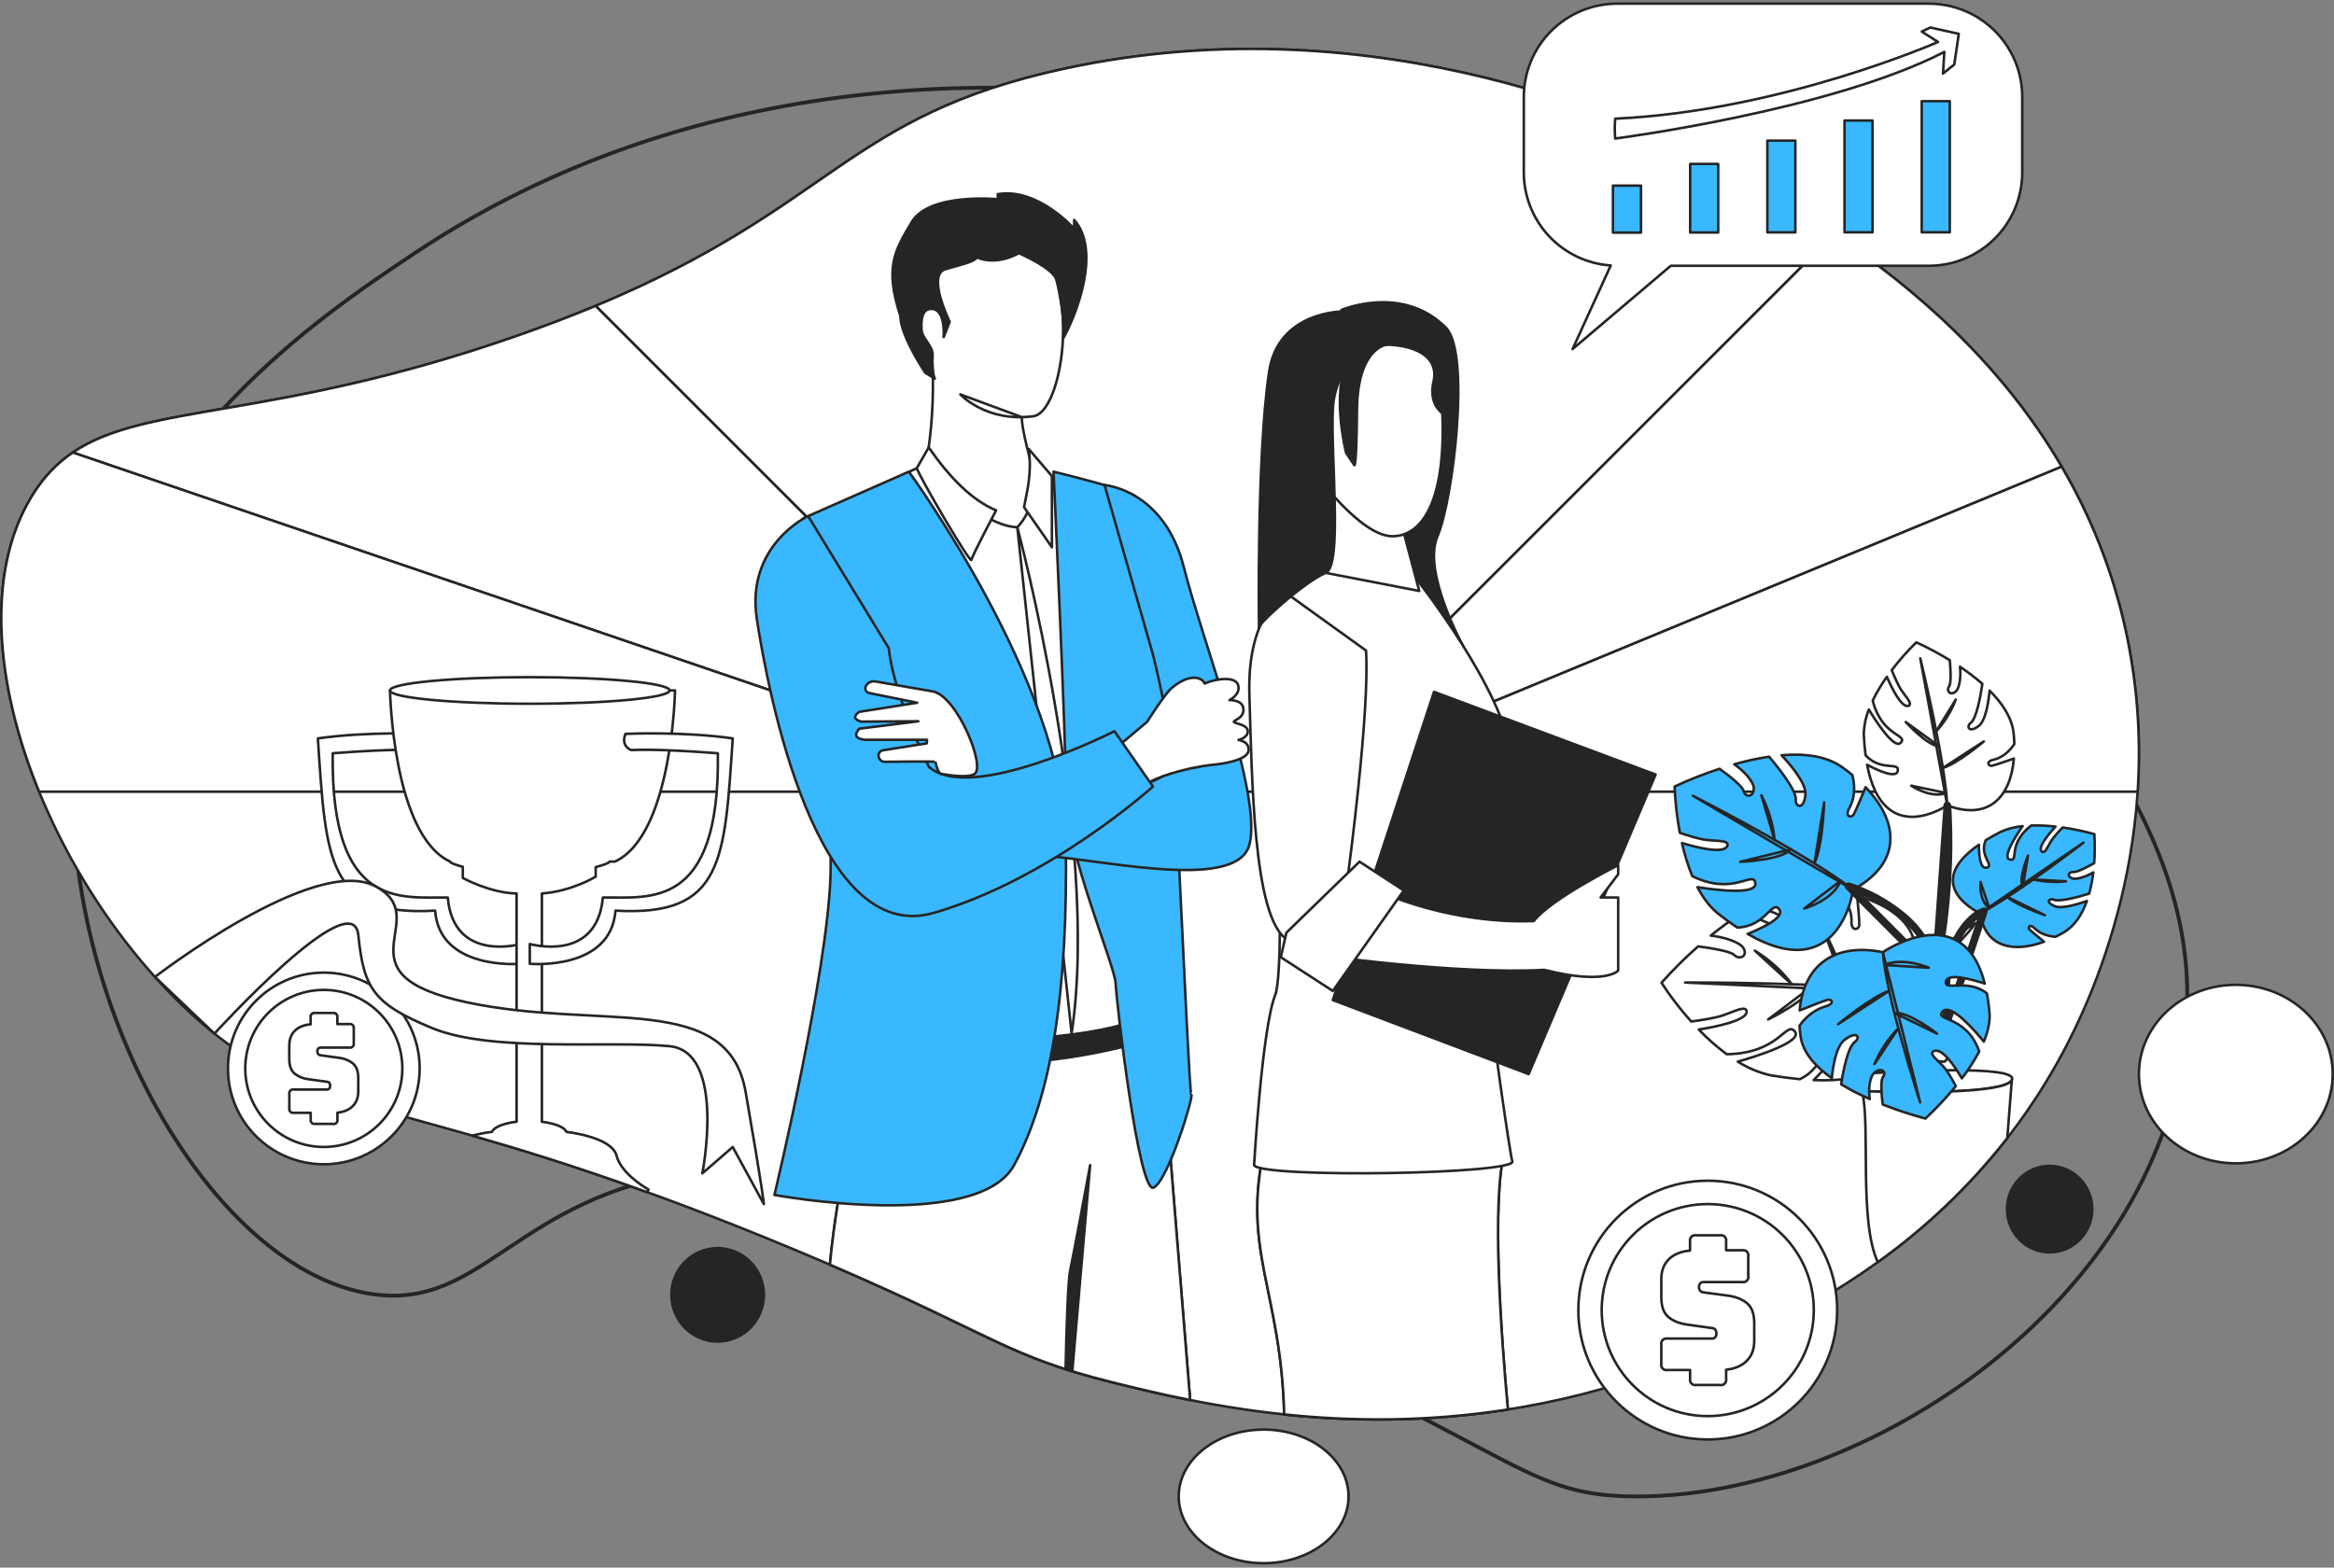 <svg width="515" height="346" viewBox="0 0 515 346" fill="none" xmlns="http://www.w3.org/2000/svg">
<rect x="0" y="0" width="515" height="346" fill="#808080" stroke="none"/>
<g clip-path="url(#clip0_2932_2955)">
<path d="M18.582 147.782C5.639 209.05 43.396 280.262 82.341 285.656C106.718 289.035 113.775 264.163 153.27 258.56C171.004 256.044 188.07 258.439 243.329 280.877C335.002 318.1 333.773 330.068 360.481 330.289C412.257 330.688 478.042 286.143 482.418 225.884C484.654 194.989 469.226 171.425 450.539 144.593C437.319 125.613 379.076 41.98 267.237 23.447C244.737 19.727 163.729 7.547 91.114 56.131C70.529 69.896 29.195 97.549 18.582 147.782Z" stroke="#252525" stroke-width="0.838" stroke-linecap="round" stroke-linejoin="round"/>
<path d="M6.953 109.634C-10.985 139.208 9.485 193.236 41.61 223.204C69.892 249.557 87.584 239.023 176.706 276.402C219.161 294.206 220.612 298.893 245.445 305.092C267.041 310.484 309.287 320.465 358.416 305.092C377.287 299.187 427.892 283.348 455.249 232.17C460.697 221.977 479.056 184.502 468.998 138.925C455.062 75.782 397.402 46.089 374.557 34.322C364.752 29.274 305.522 -0.176 234.687 15.194C181.712 26.692 183.881 49.887 113.348 74.371C48.472 96.889 21.241 86.079 6.953 109.634Z" fill="white" stroke="#252525" stroke-width="0.559" stroke-linecap="round" stroke-linejoin="round"/>
<path d="M404.707 51.701C392.8 43.721 381.883 38.098 374.552 34.322C364.747 29.274 305.517 -0.176 234.682 15.194C186.702 25.61 183.96 45.63 131.418 67.509L238.643 174.734H281.685L404.707 51.701Z" fill="white" stroke="#252525" stroke-width="0.559" stroke-linecap="round" stroke-linejoin="round"/>
<path d="M238.643 174.734L131.418 67.509C125.965 69.779 119.978 72.068 113.349 74.371C60.139 92.84 32.254 88.891 16.062 99.872L235.521 174.734H238.643Z" fill="white" stroke="#252525" stroke-width="0.559" stroke-linecap="round" stroke-linejoin="round"/>
<path d="M16.061 99.872C12.512 102.278 9.521 105.4 6.952 109.634C-3.227 126.404 -1.035 151.069 8.629 174.734H235.519L16.061 99.872Z" fill="white" stroke="#252525" stroke-width="0.559" stroke-linecap="round" stroke-linejoin="round"/>
<path d="M404.707 51.701L281.836 174.575L454.915 103.005C441.399 79.874 422.01 63.297 404.707 51.701Z" fill="white" stroke="#252525" stroke-width="0.559" stroke-linecap="round" stroke-linejoin="round"/>
<path d="M468.989 138.925C466.203 126.289 461.45 114.168 454.905 103.005L281.834 174.575L281.678 174.734H471.677C472.476 162.731 471.57 150.675 468.989 138.925Z" fill="white" stroke="#252525" stroke-width="0.559" stroke-linecap="round" stroke-linejoin="round"/>
<path d="M262.606 309.008C255.979 307.695 250.211 306.283 245.448 305.095C221.932 299.226 219.385 294.709 183.121 279.13C185.022 259.099 189.583 244.216 189.583 244.216L195.536 226.113L254.403 208.008L262.606 309.008Z" fill="white" stroke="#252525" stroke-width="0.559" stroke-linecap="round" stroke-linejoin="round"/>
<path d="M332.717 311.093C314.55 313.941 297.803 313.695 283.359 312.181C282.702 285.022 273.856 275.751 279.06 253.247C279.06 253.247 319.707 251.586 332.058 253.778C329.011 264.804 331.267 295.316 332.717 311.093Z" fill="white" stroke="#252525" stroke-width="0.559" stroke-linecap="round" stroke-linejoin="round"/>
<path d="M332.717 311.093C314.55 313.941 297.803 313.695 283.359 312.181C282.702 285.022 273.856 275.751 279.06 253.247C279.06 253.247 319.707 251.586 332.058 253.778C329.011 264.804 331.267 295.316 332.717 311.093Z" fill="white" stroke="#252525" stroke-width="0.559" stroke-linecap="round" stroke-linejoin="round"/>
<path d="M295.982 68.418L302.836 76.196L307.254 131.871L321.833 145.362L322.833 142.567C322.833 142.567 313.769 126.248 317.179 118.36C320.589 110.473 324.527 78.074 319.066 72.353C309.42 62.638 295.982 68.418 295.982 68.418Z" fill="#252525" stroke="#252525" stroke-width="0.559" stroke-linecap="round" stroke-linejoin="round"/>
<path d="M280.29 134.199L295.17 121.79L312.694 127.994C312.694 127.994 332.08 152.59 333.477 167.123C334.875 181.657 328.824 221.345 328.824 222.589C328.824 223.833 333.256 255.522 333.684 256.243C335.436 259.2 278.193 260.086 276.715 257.173C276.715 257.173 278.464 226.938 281.368 219.643C284.272 212.348 280.29 134.199 280.29 134.199Z" fill="white" stroke="#252525" stroke-width="0.559" stroke-linecap="round" stroke-linejoin="round"/>
<path d="M283.85 130.94C283.85 130.94 275.113 134.965 275.681 153.425C276.248 171.886 276.561 202.432 283.85 207.239C291.14 212.046 297.498 192.661 297.498 192.661C297.498 192.661 302.272 157.185 301.411 143.579L283.85 130.94Z" fill="white" stroke="#252525" stroke-width="0.559" stroke-linecap="round" stroke-linejoin="round"/>
<path d="M292.533 106.281V126.443L313.16 130.432L308.816 114.036L292.533 106.281Z" fill="white" stroke="#252525" stroke-width="0.559" stroke-linecap="round" stroke-linejoin="round"/>
<path d="M293.308 77.59C293.308 77.59 315.486 60.376 317.811 84.726C320.137 109.075 314.402 118.335 307.266 118.357C300.131 118.38 289.898 104.103 289.898 104.103L293.308 77.59Z" fill="white" stroke="#252525" stroke-width="0.559" stroke-linecap="round" stroke-linejoin="round"/>
<path d="M296.178 68.753L302.847 76.196C302.847 76.196 294.548 79.919 294.084 90.45C293.62 100.981 296.236 124.886 292.533 126.429C287.832 128.386 276.842 138.249 277.801 138.71C277.801 138.71 277.242 100.612 280.037 82.001C282.027 68.725 296.178 68.753 296.178 68.753Z" fill="#252525" stroke="#252525" stroke-width="0.559" stroke-linecap="round" stroke-linejoin="round"/>
<path d="M316.417 152.702L365.312 170.95L337.301 237.067L294.086 220.733L316.417 152.702Z" fill="#252525" stroke="#252525" stroke-width="0.559" stroke-linecap="round" stroke-linejoin="round"/>
<path d="M289.898 210.652C289.898 210.652 321.07 215.149 340.766 214.064C354.26 217.474 357.052 214.232 357.052 214.232V198.088H353.173L357.052 192.971V190.956C357.052 190.956 342.164 198.41 338.441 203.29C320.142 203.983 305.408 197.161 305.408 197.161L289.898 210.652Z" fill="white" stroke="#252525" stroke-width="0.559" stroke-linecap="round" stroke-linejoin="round"/>
<path d="M283.85 205.844L282.609 211.272L294.085 218.715L309.748 196.54L299.977 190.182L283.85 205.844Z" fill="white" stroke="#252525" stroke-width="0.559" stroke-linecap="round" stroke-linejoin="round"/>
<path d="M301.108 71.685C301.108 71.685 297.279 75.075 302.846 76.196C310.393 75.458 317.777 77.847 316.315 84.223C314.854 90.598 319.904 92.127 319.904 92.127C319.904 92.127 322.028 79.441 318.043 75.788C314.057 72.135 306.952 70.438 301.108 71.685Z" fill="#252525" stroke="#252525" stroke-width="0.559" stroke-linecap="round" stroke-linejoin="round"/>
<path d="M305.989 76.073C305.989 76.073 299.622 76.651 299.418 90.299C299.315 103.849 298.817 102.653 298.817 102.653L297.026 99.964C297.026 99.964 291.346 77.906 303.102 74.39L305.989 76.073Z" fill="#252525" stroke="#252525" stroke-width="0.559" stroke-linecap="round" stroke-linejoin="round"/>
<path d="M262.606 309.008C255.979 307.695 250.211 306.283 245.448 305.095C221.932 299.226 219.385 294.709 183.121 279.13C185.022 259.099 189.583 244.216 189.583 244.216L195.536 226.113L254.403 208.008L262.606 309.008Z" fill="white" stroke="#252525" stroke-width="0.559" stroke-linecap="round" stroke-linejoin="round"/>
<path d="M196.041 231.862C196.041 231.862 220.332 240.334 258.203 228.109L257.407 220.842L197.768 224.025L196.041 231.862Z" fill="#252525" stroke="#252525" stroke-width="0.559" stroke-linecap="round" stroke-linejoin="round"/>
<path d="M206.204 101.526C206.204 101.526 169.092 117.653 170.948 129.026C172.804 140.398 189.906 160.354 187.301 187.44C184.696 214.526 184.286 229.831 214.692 229.624C245.098 229.417 253.1 224.093 253.1 224.093C253.1 224.093 259.768 117.343 247.789 111.555C235.81 105.766 206.204 101.526 206.204 101.526Z" fill="white" stroke="#252525" stroke-width="0.559" stroke-linecap="round" stroke-linejoin="round"/>
<path d="M224.467 116.379C224.467 116.379 242.913 185.073 236.454 228.109L224.467 116.379Z" stroke="#252525" stroke-width="0.559" stroke-linecap="round" stroke-linejoin="round"/>
<path d="M211.894 87.049C211.894 87.049 217.587 93.248 227.982 91.873C235.528 90.872 239.147 54.957 224.723 53.004C210.298 51.05 198.668 58.672 200.158 69.745C200.379 71.394 205.633 78.077 205.748 80.198C206.093 87.635 205.625 95.086 204.351 102.421C204.351 102.421 215.53 116.007 224.474 116.379C229.871 110.61 227.624 102.65 227.624 102.65C227.624 102.65 225.335 94.486 225.475 92.066L211.894 87.049Z" fill="white" stroke="#252525" stroke-width="0.559" stroke-linecap="round" stroke-linejoin="round"/>
<path d="M206.265 83.58C206.265 83.58 205.519 82.208 205.787 78.549C205.949 76.364 203.473 74.782 203.339 72.792C203.177 70.41 203.537 68.208 205.393 68.183C208.747 68.001 208.221 74.407 208.221 74.407L209.543 71.017C209.543 71.017 204.426 60.625 208.613 59.415C212.8 58.205 214.762 57.833 215.6 56.81C219.974 58.767 224.823 55.88 224.823 55.88C224.823 55.88 232.515 59.18 233.166 61.88C233.817 64.58 234.958 70.687 234.597 74.684C237.574 69.374 242.982 55.321 237.015 48.529V50.485C237.015 50.485 229.01 41.365 220.17 42.852V43.97C220.17 43.97 205.094 42.481 201.187 49.001C197.279 55.522 195.231 59.144 198.671 69.754C198.671 74.128 204.16 82.264 204.16 82.264L206.265 83.58Z" fill="#252525" stroke="#252525" stroke-width="0.559" stroke-linecap="round" stroke-linejoin="round"/>
<path d="M232.465 104.109C232.465 104.109 235.24 163.468 235.218 175.659C235.196 187.851 246.009 213.086 246.163 217.024C246.317 220.962 251.3 263.962 254.598 262.101C257.896 260.239 263.48 241.631 262.863 241.631C262.245 241.631 258.111 137.83 256.451 129.35C254.791 120.87 252.108 110.959 250.456 109.506C248.804 108.053 232.465 104.109 232.465 104.109Z" fill="#3AB8FF" stroke="#252525" stroke-width="0.559" stroke-linecap="round" stroke-linejoin="round"/>
<path d="M202.295 103.326C202.639 104.841 214.148 124.599 214.355 123.564C214.562 122.53 219.791 112.645 219.791 112.645C214.372 110.37 209.492 105.339 204.919 98.751L202.295 103.326Z" fill="white" stroke="#252525" stroke-width="0.559" stroke-linecap="round" stroke-linejoin="round"/>
<path d="M226.989 99.1L232.104 105.079V120.783L225.955 111.932C226.531 108.729 227.763 104.623 226.989 99.1Z" fill="white" stroke="#252525" stroke-width="0.559" stroke-linecap="round" stroke-linejoin="round"/>
<path d="M200.546 104.109C200.546 104.109 234.533 150.636 235.153 184.961C235.774 219.285 231.844 242.237 223.781 257.123C215.717 272.009 170.881 263.742 170.881 263.742C170.881 263.742 182.62 214.735 183.251 193.231C183.883 171.727 177.262 114.372 177.262 114.372L200.546 104.109Z" fill="#3AB8FF" stroke="#252525" stroke-width="0.559" stroke-linecap="round" stroke-linejoin="round"/>
<path d="M243.718 107.057C243.718 107.057 256.874 108.038 261.217 125.202C265.561 142.366 278.546 175.421 275.69 186.411C272.833 197.401 240.283 188.907 227.256 188.692C220.434 178.56 232.466 176.872 232.466 176.872C232.466 176.872 257.279 174.415 258.313 169.245C259.348 164.074 254.381 144.403 254.381 144.403L243.718 107.057Z" fill="#3AB8FF" stroke="#252525" stroke-width="0.559" stroke-linecap="round" stroke-linejoin="round"/>
<path d="M273.279 163.322C273.279 163.322 275.403 162.85 275.322 161.343C275.241 159.837 272.248 159.703 272.248 159.306C272.248 158.909 274.514 158.532 274.36 156.461C274.207 154.39 271.286 154.524 271.286 154.524C271.286 154.524 273.815 153.294 273.198 151.217C272.58 149.141 268.145 149.82 265.788 150.871C265.509 149.823 262.907 148.179 258.522 151.866C256.996 153.149 253.119 159.314 253.119 159.314C249.782 162.109 246.816 164.625 246.816 164.625C246.816 164.625 251.94 174.178 253.192 172.993C254.444 171.808 261.017 169.502 267.809 168.772C269.422 168.638 275.143 167.867 275.476 165.748C275.808 163.63 273.279 163.322 273.279 163.322Z" fill="white" stroke="#252525" stroke-width="0.559" stroke-linecap="round" stroke-linejoin="round"/>
<path d="M178.315 113.902C178.315 113.902 164.514 120.275 166.996 136.608C169.478 152.942 180.132 208.947 205.985 201.501C231.838 194.055 254.399 173.594 254.399 173.594L245.894 161.388C245.894 161.388 214.258 177.515 204.951 169.245C196.494 151.533 196.128 143.101 196.128 143.101L178.315 113.902Z" fill="#3AB8FF" stroke="#252525" stroke-width="0.559" stroke-linecap="round" stroke-linejoin="round"/>
<path d="M205.872 152.612L193.152 150.404C191.095 150.105 189.91 152.696 192.124 153.029L202.384 155.105L189.594 157.115C188.272 158.073 188.401 158.792 190.008 159.27L202.633 159.189L189.594 160.835C188.476 162.137 188.636 163.043 190.905 163.283H204.553L204.483 164.074L194.98 165.575C193.177 165.813 193.675 168.255 195.394 168.141C195.394 168.141 206.42 168.004 206.42 168.141C206.42 168.174 206.859 170.684 207.675 170.804C209.257 171.039 213.312 171.78 214.978 170.86C217.616 169.404 211.25 153.711 205.872 152.612Z" fill="white" stroke="#252525" stroke-width="0.559" stroke-linecap="round" stroke-linejoin="round"/>
<path d="M235.121 302.191C235.606 302.348 236.099 302.503 236.602 302.655L240.54 257.176C240.54 257.176 237.078 275.995 236.119 280.478C235.666 282.599 235.334 292.426 235.121 302.191Z" fill="#252525" stroke="#252525" stroke-width="0.559" stroke-linecap="round" stroke-linejoin="round"/>
<path d="M93.82 161.981C93.82 161.981 81.282 161.382 70.139 162.976C71.927 189.841 72.129 202.384 96.009 200.987C97.004 214.321 114.914 212.725 114.914 212.725V208.349C114.914 208.349 100.1 212.625 98.795 198.1C88.845 197.901 72.922 201.174 73.42 166.257C87.551 165.164 92.526 165.561 92.526 165.561C92.526 165.561 94.913 164.764 93.82 161.981Z" fill="white" stroke="#252525" stroke-width="0.559" stroke-linecap="round" stroke-linejoin="round"/>
<path d="M131.44 193.488V191.381C133.282 190.892 134.514 190.439 134.514 190.154H135.711C148.397 184.195 148.945 152.391 148.945 152.391H86.059C86.059 152.391 86.618 184.195 99.293 190.154C99.293 190.433 100.411 190.85 102.118 191.319V193.782C102.118 193.782 108.147 197.105 113.988 197.203V247.581C113.988 247.581 109.472 248.009 108.541 249.817C107.08 249.997 105.634 250.277 104.212 250.656C114.76 253.68 127.312 257.531 142.72 263.099C143.1 262.749 143.089 262.54 143.089 262.54C143.089 262.54 137.108 259.258 136.046 255.077C134.984 250.896 125.017 249.834 125.017 249.834C124.086 248.023 119.57 247.598 119.57 247.598V197.203C126.191 196.733 131.44 193.488 131.44 193.488Z" fill="white" stroke="#252525" stroke-width="0.559" stroke-linecap="round" stroke-linejoin="round"/>
<path d="M116.903 155.326C133.939 155.326 147.748 154.012 147.748 152.391C147.748 150.77 133.939 149.457 116.903 149.457C99.868 149.457 86.059 150.77 86.059 152.391C86.059 154.012 99.868 155.326 116.903 155.326Z" fill="white" stroke="#252525" stroke-width="0.559" stroke-linecap="round" stroke-linejoin="round"/>
<path d="M137.996 161.981C137.996 161.981 150.534 161.382 161.677 162.976C159.888 189.841 159.687 202.384 135.807 200.987C134.812 214.321 116.902 212.725 116.902 212.725V208.349C116.902 208.349 131.729 212.625 133.021 198.1C142.971 197.901 158.893 201.174 158.396 166.257C144.265 165.164 139.29 165.561 139.29 165.561C139.29 165.561 136.903 164.764 137.996 161.981Z" fill="white" stroke="#252525" stroke-width="0.559" stroke-linecap="round" stroke-linejoin="round"/>
<path d="M427.042 226.952C427.042 226.952 416.76 215.375 435.855 203.715C433.208 208.259 423.515 213.371 430.368 224.939C433.208 231.521 429.029 234.322 429.029 234.322C429.029 234.322 422.813 234.845 427.042 226.952Z" fill="white" stroke="#252525" stroke-width="0.559" stroke-linecap="round" stroke-linejoin="round"/>
<path d="M443.896 238.397C442.278 241.427 421.397 241.167 410.868 240.843C410.757 240.384 410.65 239.931 410.547 239.479C410.36 238.663 410.184 237.855 410.021 237.05C418.065 236.516 445.757 234.92 443.896 238.397Z" fill="white" stroke="#252525" stroke-width="0.559" stroke-linecap="round" stroke-linejoin="round"/>
<path d="M410.869 240.84C412.761 248.565 410.112 269.317 414.326 278.571C425.118 270.856 434.746 261.632 442.916 251.181L443.9 238.408C442.279 241.427 421.395 241.172 410.869 240.84Z" fill="white" stroke="#252525" stroke-width="0.559" stroke-linecap="round" stroke-linejoin="round"/>
<path d="M449.035 204.986C450.363 206.261 452.247 206.663 453.541 206.767C454.119 206.487 454.701 206.172 455.279 205.842C457.817 204.383 459.444 201.778 460.475 198.854C458.798 199.461 455.05 200.668 453.424 200.023C451.294 199.184 452.121 198.231 453.11 198.544C454.34 199.176 458.943 197.868 460.984 197.233C461.398 195.697 461.7 194.132 461.887 192.552C460.439 193.418 458.253 194.209 457.247 193.868C455.956 193.424 456.467 192.362 457.526 192.471C458.303 192.56 460.808 191.221 462.082 190.514C462.237 188.438 462.252 186.354 462.127 184.276C462.127 184.167 462.127 184.108 462.127 184.108C459.832 183.466 457.498 182.974 455.14 182.635C454.301 183.474 453.063 184.815 452.532 185.71C451.693 187.107 451.311 188.248 450.637 188.03C449.312 187.339 452.034 184.097 453.544 182.44C451.76 182.232 449.964 182.153 448.169 182.205C442.78 186.456 445.603 190.162 443.493 189.721C441.665 189.335 444.891 184.335 446.288 182.339C444.65 182.491 443.046 182.902 441.537 183.558C440.273 184.201 439.147 184.835 438.144 185.455C436.629 189.053 440.24 191.068 438.325 191.509C436.827 191.856 436.632 188.331 436.648 186.442C423.576 195.509 436.928 201.588 436.928 201.588L436.953 201.753C438.149 209.123 444.287 210.33 451.034 207.851C449.991 207.013 448.091 205.464 447.786 205.115C447.336 204.64 447.971 203.813 449.035 204.986Z" fill="#3AB8FF" stroke="#252525" stroke-width="0.559" stroke-linecap="round" stroke-linejoin="round"/>
<path d="M459.726 185.978C459.726 185.978 444.454 197.734 436.902 201.596L459.726 185.978Z" stroke="#252525" stroke-width="0.559" stroke-linecap="round" stroke-linejoin="round"/>
<path d="M455.852 194.519C453.448 194.774 451.018 194.635 448.658 194.108L455.852 194.519Z" stroke="#252525" stroke-width="0.559" stroke-linecap="round" stroke-linejoin="round"/>
<path d="M447.468 188.832C447.468 188.832 445.319 193.999 446.35 195.724L447.468 188.832Z" stroke="#252525" stroke-width="0.559" stroke-linecap="round" stroke-linejoin="round"/>
<path d="M451.207 202.004C451.207 202.004 444.977 199.83 442.945 197.991L451.207 202.004Z" stroke="#252525" stroke-width="0.559" stroke-linecap="round" stroke-linejoin="round"/>
<path d="M437.015 194.662C437.015 194.662 436.526 198.631 438.944 200.475L437.015 194.662Z" stroke="#252525" stroke-width="0.559" stroke-linecap="round" stroke-linejoin="round"/>
<path d="M402.113 196.126C403.231 196.264 404.316 196.43 405.369 196.624C406.791 197.996 408.552 200.302 408.541 203.181C408.351 205.674 410.151 205.243 410.249 204.229C410.318 203.497 409.969 199.732 409.782 197.678C421.087 201.031 426.951 208.522 418.865 219.064C418.865 219.064 427.287 239.506 400.187 238.397C402.563 236.018 406.755 231.41 404.522 230.401C401.665 229.121 403.474 235.116 397.132 238.193C395.148 238.007 392.995 237.72 390.673 237.332C388.112 236.741 385.669 235.724 383.445 234.322C387.601 233.128 397.775 229.939 396.062 227.703C394.083 225.124 392.817 232.491 381.005 232.681C378.8 231.042 376.737 229.221 374.837 227.237C378.75 226.608 386.075 225.129 385.354 222.991C384.815 222.074 382.911 223.151 380.158 224.109C378.412 224.71 375.253 225.191 373.171 225.462C370.764 222.787 368.571 219.928 366.611 216.909C369.138 214.069 371.837 211.387 374.694 208.88C377.129 209.201 381.819 209.911 382.643 210.769C383.761 211.937 385.718 211.09 384.72 209.299C383.957 207.918 380.32 206.806 377.492 206.504C379.71 204.687 382.037 203.007 384.46 201.473C387.705 202.633 394.882 205.386 395.567 207.365C396.361 208.709 398.546 208.309 397.045 205.204C395.902 202.834 389.885 200.772 387.104 199.925C392.006 197.25 397.23 195.528 402.113 196.126Z" fill="white" stroke="#252525" stroke-width="0.559" stroke-linecap="round" stroke-linejoin="round"/>
<path d="M371.818 216.856C371.818 216.856 404.938 216.689 418.865 219.064L371.818 216.856Z" fill="white" stroke="#252525" stroke-width="0.559" stroke-linecap="round" stroke-linejoin="round"/>
<path d="M387.203 209.822C387.203 209.822 392.058 212.633 395.334 217.225L387.203 209.822Z" fill="white" stroke="#252525" stroke-width="0.559" stroke-linecap="round" stroke-linejoin="round"/>
<path d="M390.145 225.012C390.145 225.012 399.22 220.568 400.159 217.421L390.145 225.012Z" fill="white" stroke="#252525" stroke-width="0.559" stroke-linecap="round" stroke-linejoin="round"/>
<path d="M402.189 204.838C402.189 204.838 406.941 213.542 407.078 217.801L402.189 204.838Z" fill="white" stroke="#252525" stroke-width="0.559" stroke-linecap="round" stroke-linejoin="round"/>
<path d="M410.016 227.678C410.016 227.678 415.605 223.156 415.005 218.533L410.016 227.678Z" fill="white" stroke="#252525" stroke-width="0.559" stroke-linecap="round" stroke-linejoin="round"/>
<path d="M406.43 169.304C407.229 169.863 407.991 170.444 408.716 171.048C409.188 172.836 409.493 175.589 408.171 178.144C406.885 180.288 408.473 180.626 409.009 179.759C409.398 179.139 410.857 175.654 411.642 173.748C418.839 181.255 419.949 190.238 408.884 196.386C408.884 196.386 406.044 217.93 385.616 206.124C388.539 204.959 393.889 202.521 392.62 200.744C390.999 198.463 389.655 204.517 383.349 204.721C381.899 203.768 380.37 202.658 378.754 201.367C377.061 199.891 375.68 197.96 374.545 195.802C378.301 196.4 387.62 197.627 387.318 194.964C386.969 191.889 382.622 197.926 373.41 193.379C372.447 191.013 371.686 188.568 371.135 186.073C374.439 187.074 380.778 188.686 381.197 186.498C381.197 185.464 379.241 185.66 376.678 185.408C375.054 185.243 372.393 184.41 370.666 183.823C370.025 180.448 369.638 177.03 369.506 173.597C372.729 172.092 376.04 170.785 379.422 169.684C381.155 170.939 384.453 173.446 384.699 174.538C385.035 176.025 386.935 176.051 386.977 174.061C387.019 172.523 384.719 170.086 382.667 168.689C385.189 167.968 387.755 167.408 390.348 167.012C392.326 169.34 396.608 174.661 396.234 176.685C396.234 178.197 398.106 178.714 398.366 175.357C398.565 172.792 394.861 168.552 393.098 166.693C398.109 166.268 402.93 166.827 406.43 169.304Z" fill="#3AB8FF" stroke="#252525" stroke-width="0.559" stroke-linecap="round" stroke-linejoin="round"/>
<path d="M373.551 175.642C373.551 175.642 399.214 188.723 408.887 196.398L373.551 175.642Z" stroke="#252525" stroke-width="0.559" stroke-linecap="round" stroke-linejoin="round"/>
<path d="M388.654 175.531C388.654 175.531 391.117 179.972 391.55 185.366L388.654 175.531Z" stroke="#252525" stroke-width="0.559" stroke-linecap="round" stroke-linejoin="round"/>
<path d="M383.98 190.218C383.98 190.218 393.022 189.888 395.185 187.465L383.98 190.218Z" stroke="#252525" stroke-width="0.559" stroke-linecap="round" stroke-linejoin="round"/>
<path d="M402.501 177.093C402.501 177.093 402.193 186.733 400.352 190.573L402.501 177.093Z" stroke="#252525" stroke-width="0.559" stroke-linecap="round" stroke-linejoin="round"/>
<path d="M398.115 200.526C398.115 200.526 404.488 198.728 406.153 194.377L398.115 200.526Z" stroke="#252525" stroke-width="0.559" stroke-linecap="round" stroke-linejoin="round"/>
<path d="M440.016 167.649C442.196 167.09 443.65 165.452 444.466 164.217C444.443 163.46 444.394 162.69 444.318 161.905C443.977 158.465 441.83 155.242 439.007 152.428C438.817 154.485 438.228 158.982 436.618 160.22C434.513 161.844 433.856 160.435 434.745 159.633C436.126 158.794 437.054 153.364 437.406 150.93C435.844 149.569 434.197 148.31 432.473 147.162C432.705 149.146 432.453 151.835 431.531 152.626C430.335 153.646 429.379 152.486 430.08 151.494C430.597 150.767 430.377 147.436 430.226 145.72C427.907 144.296 425.507 143.009 423.037 141.866L422.836 141.776C420.881 143.68 419.071 145.728 417.422 147.903C417.964 149.261 418.839 151.318 419.577 152.391C420.74 154.068 421.863 155.167 421.254 155.712C419.75 156.617 417.444 151.913 416.338 149.378C415.151 151.04 414.106 152.797 413.213 154.633C415.267 162.638 421.039 162.067 419.418 163.915C418.003 165.516 413.942 159.211 412.366 156.612C411.666 158.365 411.288 160.23 411.248 162.118C411.324 163.778 411.458 165.295 411.642 166.682C414.996 170.402 419.244 168.007 418.738 170.201C418.342 171.911 414.166 169.957 411.98 168.803C415.53 187.465 429.644 177.764 429.644 177.764L429.848 177.836C439.002 181.14 443.655 175.715 444.365 167.428C442.842 167.962 440.047 168.923 439.482 169.016C438.714 169.147 438.096 168.004 440.016 167.649Z" fill="white" stroke="#252525" stroke-width="0.559" stroke-linecap="round" stroke-linejoin="round"/>
<path d="M423.711 145.306C423.711 145.306 429.2 167.817 429.656 177.758L423.711 145.306Z" fill="white" stroke="#252525" stroke-width="0.559" stroke-linecap="round" stroke-linejoin="round"/>
<path d="M431.536 154.415C430.555 156.987 429.1 159.352 427.246 161.388L431.536 154.415Z" fill="white" stroke="#252525" stroke-width="0.559" stroke-linecap="round" stroke-linejoin="round"/>
<path d="M420.508 159.367C420.508 159.367 425.34 164.678 427.875 164.709L420.508 159.367Z" fill="white" stroke="#252525" stroke-width="0.559" stroke-linecap="round" stroke-linejoin="round"/>
<path d="M437.724 163.649C437.724 163.649 431.902 168.574 428.699 169.493L437.724 163.649Z" fill="white" stroke="#252525" stroke-width="0.559" stroke-linecap="round" stroke-linejoin="round"/>
<path d="M421.707 173.412C421.707 173.412 426.034 176.33 429.446 175.028L421.707 173.412Z" fill="white" stroke="#252525" stroke-width="0.559" stroke-linecap="round" stroke-linejoin="round"/>
<path d="M428.823 177.761C429.03 180.014 429.075 182.292 429.102 184.553C429.15 190.318 428.851 196.082 428.208 201.811C427.742 205.972 427.09 210.107 426.252 214.215L427.901 214.439L428.161 210.778L428.787 202.027L429.544 191.406L430.198 182.261C430.302 180.785 430.478 179.298 430.514 177.817C430.513 177.796 430.513 177.776 430.514 177.755C430.514 177.533 430.426 177.32 430.268 177.163C430.111 177.005 429.898 176.917 429.675 176.917C429.453 176.917 429.24 177.005 429.083 177.163C428.925 177.32 428.837 177.533 428.837 177.755L428.574 181.414L427.951 190.165L427.191 200.786L426.54 209.928C426.433 211.404 426.26 212.893 426.221 214.372C426.221 214.394 426.221 214.414 426.221 214.436C426.154 215.372 427.674 215.585 427.867 214.657C429.309 207.642 430.219 200.528 430.589 193.376C430.841 188.935 430.866 184.483 430.662 180.039C430.626 179.279 430.587 178.516 430.517 177.758C430.51 177.538 430.42 177.328 430.264 177.172C430.108 177.017 429.899 176.926 429.678 176.92C429.566 176.918 429.455 176.938 429.352 176.979C429.248 177.02 429.153 177.082 429.073 177.16C428.994 177.239 428.931 177.332 428.888 177.435C428.845 177.539 428.823 177.649 428.823 177.761Z" fill="#252525"/>
<path d="M407.643 196.42C408.236 196.596 408.82 196.814 409.396 197.035C409.7 197.152 410.002 197.275 410.304 197.398C410.365 197.426 410.611 197.532 410.351 197.42L410.611 197.529L411.151 197.767C411.95 198.127 412.736 198.512 413.51 198.924C414.398 199.396 415.269 199.903 416.12 200.447C416.565 200.727 417.003 201.029 417.434 201.336C417.663 201.498 417.892 201.666 418.119 201.836C418.166 201.873 418.423 202.071 418.289 201.965L418.683 202.275C419.584 202.995 420.437 203.774 421.235 204.606C422.499 205.905 423.572 207.375 424.424 208.975C424.723 209.534 424.987 210.112 425.215 210.705C425.465 211.36 425.674 212.03 425.841 212.712C425.925 213.061 425.997 213.416 426.062 213.771C426.095 213.964 426.126 214.159 426.151 214.355C426.129 214.187 426.151 214.464 426.151 214.47C426.151 214.584 426.176 214.699 426.19 214.813L427.621 214.221L425.707 212.303L421.14 207.731L415.606 202.172L410.829 197.39C410.052 196.61 409.298 195.799 408.496 195.05L408.462 195.02C407.699 194.254 406.506 195.439 407.277 196.205L409.178 198.13L413.747 202.706L419.295 208.262L424.075 213.047C424.849 213.824 425.601 214.64 426.408 215.383L426.439 215.417C426.914 215.892 427.948 215.574 427.873 214.825C427.605 212.148 426.745 209.565 425.357 207.261C424.071 205.166 422.458 203.29 420.578 201.705C417.524 199.131 414.069 197.074 410.351 195.615C409.611 195.316 408.856 195.025 408.09 194.796C407.053 194.497 406.609 196.112 407.643 196.42Z" fill="#252525"/>
<path d="M417.678 219.872C417.86 219.813 418.047 219.769 418.237 219.741L418.407 219.716C418.427 219.716 418.228 219.735 418.424 219.716L418.868 219.674C419.587 219.615 420.308 219.598 421.026 219.604C421.838 219.604 422.651 219.643 423.463 219.721C423.649 219.738 423.845 219.758 424.05 219.78L424.38 219.822H424.43L424.562 219.842C424.933 219.897 425.302 219.962 425.679 220.043C426.047 220.124 426.409 220.227 426.764 220.353C426.842 220.378 426.918 220.409 426.993 220.44C426.781 220.356 426.993 220.44 427.052 220.47C427.189 220.539 427.322 220.616 427.449 220.702L427.873 219.14L418.751 218.338L417.46 218.223C417.237 218.223 417.024 218.312 416.867 218.469C416.709 218.626 416.621 218.839 416.621 219.062C416.625 219.283 416.715 219.494 416.871 219.65C417.028 219.806 417.239 219.896 417.46 219.9L426.582 220.705L427.873 220.817C428.057 220.817 428.235 220.757 428.381 220.646C428.527 220.535 428.632 220.379 428.681 220.202C428.725 220.024 428.711 219.836 428.642 219.666C428.573 219.496 428.451 219.352 428.296 219.255C427.088 218.416 425.392 218.246 423.977 218.089C422.359 217.906 420.728 217.867 419.103 217.975C418.472 217.986 417.845 218.08 417.239 218.254C417.027 218.317 416.848 218.46 416.738 218.652C416.629 218.844 416.598 219.071 416.652 219.285C416.711 219.499 416.852 219.68 417.044 219.79C417.236 219.9 417.464 219.93 417.678 219.872Z" fill="#252525"/>
<path d="M437.52 200.341C436.095 200.791 434.798 201.865 433.786 202.921C430.992 205.85 429.574 209.866 428.962 213.805C428.361 217.65 428.42 221.563 428.823 225.429C428.823 225.631 428.897 225.827 429.03 225.979C429.163 226.132 429.348 226.231 429.548 226.258C429.749 226.285 429.953 226.239 430.122 226.128C430.291 226.016 430.414 225.847 430.469 225.652L431.274 223.232L433.199 217.455L435.536 210.431L437.56 204.358C437.884 203.382 438.264 202.401 438.538 201.415C438.539 201.401 438.539 201.387 438.538 201.373C438.571 201.265 438.582 201.153 438.571 201.041C438.56 200.929 438.526 200.821 438.472 200.723C438.418 200.624 438.345 200.538 438.257 200.468C438.17 200.398 438.069 200.347 437.96 200.317C437.852 200.287 437.739 200.279 437.628 200.294C437.517 200.308 437.41 200.345 437.313 200.402C437.216 200.458 437.131 200.534 437.064 200.624C436.997 200.714 436.949 200.816 436.922 200.925L436.117 203.346L434.192 209.126L431.852 216.149L429.86 222.22C429.535 223.193 429.136 224.176 428.881 225.163L428.865 225.205L430.514 225.429C430.113 221.982 430.101 218.501 430.48 215.051C430.48 214.992 430.48 214.934 430.502 214.875C430.539 214.595 430.48 215.034 430.519 214.755C430.542 214.587 430.567 214.417 430.592 214.249C430.648 213.897 430.709 213.547 430.776 213.195C430.892 212.593 431.028 211.995 431.184 211.401C431.326 210.859 431.489 210.322 431.673 209.791C431.757 209.545 431.85 209.299 431.953 209.053L432.093 208.701L432.165 208.528C432.076 208.743 432.185 208.486 432.202 208.447C432.555 207.631 432.972 206.844 433.448 206.093C433.658 205.766 433.879 205.45 434.108 205.14L434.192 205.031C434.038 205.238 434.136 205.101 434.172 205.059L434.337 204.852C434.454 204.711 434.575 204.571 434.698 204.433C435.092 203.989 435.519 203.575 435.975 203.195C436.031 203.145 436.198 202.957 436.271 202.955C436.218 202.955 436.084 203.097 436.198 203.01L436.271 202.957L436.422 202.846C436.595 202.723 436.774 202.602 436.956 202.491C437.241 202.313 437.537 202.154 437.842 202.013C438.068 201.909 437.683 202.074 437.8 202.029L437.901 201.99L437.993 201.957C438.201 201.892 438.376 201.749 438.481 201.558C438.586 201.367 438.612 201.142 438.553 200.932C438.495 200.722 438.357 200.543 438.169 200.432C437.981 200.322 437.757 200.289 437.546 200.341H437.52Z" fill="#252525"/>
<path d="M397.307 228.788C397.191 227.978 397.111 227.177 397.066 226.387C398.059 224.99 399.861 223.058 402.606 222.178C405.021 221.541 404.216 220.428 403.229 220.677C402.517 220.853 399.009 222.248 397.1 223.017C397.818 214.179 403.648 207.826 415.451 210.16C415.451 210.16 433.06 198.047 437.94 217.086C435.145 216.18 429.834 214.713 429.381 216.56C428.792 218.928 434.096 215.831 438.415 219.257C438.699 220.82 438.899 222.397 439.016 223.981C439.057 225.876 438.563 227.894 437.738 229.895C435.69 227.396 430.424 221.359 428.674 223.232C426.654 225.392 433.94 223.992 436.715 232.083C435.605 234.163 434.324 236.148 432.886 238.017C431.433 235.518 428.414 230.915 426.542 232.072C425.787 232.729 427.229 233.707 428.733 235.314C429.689 236.334 430.84 238.366 431.553 239.713C429.483 242.252 427.242 244.646 424.845 246.88C421.65 246.03 418.507 244.994 415.432 243.777C415.2 242 414.851 238.545 415.485 237.709C416.349 236.575 415.116 235.493 413.629 236.731C412.483 237.684 412.232 240.535 412.562 242.578C410.39 241.63 408.282 240.542 406.251 239.322C406.642 236.723 407.693 230.921 409.417 229.842C410.521 228.878 409.66 227.494 407.039 229.487C405.035 231.004 404.392 235.795 404.196 237.975C400.594 235.415 397.81 232.34 397.307 228.788Z" fill="#3AB8FF" stroke="#252525" stroke-width="0.559" stroke-linecap="round" stroke-linejoin="round"/>
<path d="M423.674 243.297C423.674 243.297 416.248 220.49 415.451 210.149L423.674 243.297Z" stroke="#252525" stroke-width="0.559" stroke-linecap="round" stroke-linejoin="round"/>
<path d="M413.607 234.85C414.85 231.913 416.635 229.235 418.868 226.957L413.607 234.85Z" stroke="#252525" stroke-width="0.559" stroke-linecap="round" stroke-linejoin="round"/>
<path d="M427.411 228.137C427.411 228.137 421.192 223.246 417.992 223.57L427.411 228.137Z" stroke="#252525" stroke-width="0.559" stroke-linecap="round" stroke-linejoin="round"/>
<path d="M405.59 226.046C405.59 226.046 412.826 220.082 416.848 218.676L405.59 226.046Z" stroke="#252525" stroke-width="0.559" stroke-linecap="round" stroke-linejoin="round"/>
<path d="M425.586 213.6C425.586 213.6 420.06 211.149 415.781 212.985L425.586 213.6Z" stroke="#252525" stroke-width="0.559" stroke-linecap="round" stroke-linejoin="round"/>
<path d="M376.818 317.712C392.588 317.712 405.373 304.927 405.373 289.156C405.373 273.385 392.588 260.6 376.818 260.6C361.047 260.6 348.262 273.385 348.262 289.156C348.262 304.927 361.047 317.712 376.818 317.712Z" fill="white" stroke="#252525" stroke-width="0.559" stroke-linecap="round" stroke-linejoin="round"/>
<path d="M376.817 312.555C389.74 312.555 400.216 302.079 400.216 289.156C400.216 276.233 389.74 265.757 376.817 265.757C363.894 265.757 353.418 276.233 353.418 289.156C353.418 302.079 363.894 312.555 376.817 312.555Z" fill="white" stroke="#252525" stroke-width="0.559" stroke-linecap="round" stroke-linejoin="round"/>
<path d="M379.551 305.685H374.241C374.059 305.719 373.873 305.707 373.697 305.653C373.521 305.598 373.361 305.501 373.231 305.371C373.101 305.24 373.004 305.08 372.95 304.904C372.895 304.728 372.885 304.541 372.919 304.36V302.381H367.888C367.707 302.415 367.521 302.404 367.345 302.349C367.169 302.295 367.009 302.198 366.879 302.068C366.749 301.938 366.653 301.778 366.598 301.602C366.543 301.427 366.532 301.24 366.566 301.059V296.761C366.532 296.58 366.543 296.394 366.598 296.218C366.653 296.042 366.749 295.882 366.879 295.752C367.009 295.622 367.169 295.526 367.345 295.471C367.521 295.416 367.707 295.405 367.888 295.439H377.768C377.903 295.449 378.039 295.426 378.164 295.372C378.288 295.318 378.398 295.234 378.483 295.129C378.645 294.911 378.729 294.645 378.721 294.374C378.747 294.05 378.664 293.727 378.483 293.457C378.394 293.355 378.284 293.273 378.161 293.216C378.037 293.159 377.904 293.129 377.768 293.127L372.259 292.356C370.543 292.11 369.165 291.551 368.125 290.679C367.086 289.807 366.566 288.338 366.566 286.271V282.417C366.566 280.505 367.125 279.005 368.243 277.917C369.361 276.829 370.916 276.198 372.907 276.025V273.968C372.874 273.787 372.885 273.601 372.94 273.425C372.994 273.249 373.091 273.09 373.221 272.96C373.351 272.829 373.511 272.733 373.686 272.678C373.862 272.624 374.049 272.613 374.229 272.646H379.551C379.732 272.613 379.918 272.624 380.094 272.678C380.27 272.733 380.429 272.829 380.56 272.96C380.69 273.09 380.786 273.249 380.841 273.425C380.895 273.601 380.906 273.787 380.873 273.968V275.952H384.434C384.615 275.915 384.803 275.923 384.981 275.976C385.159 276.029 385.321 276.125 385.452 276.257C385.583 276.388 385.679 276.549 385.732 276.727C385.785 276.905 385.793 277.093 385.756 277.274V281.646C385.793 281.827 385.785 282.015 385.732 282.193C385.679 282.371 385.583 282.533 385.452 282.664C385.321 282.795 385.159 282.891 384.981 282.944C384.803 282.997 384.615 283.005 384.434 282.968H375.878C375.74 282.959 375.602 282.983 375.475 283.037C375.347 283.091 375.234 283.173 375.143 283.278C374.966 283.502 374.875 283.783 374.886 284.069C374.876 284.36 374.967 284.645 375.143 284.877C375.232 284.988 375.343 285.078 375.47 285.142C375.597 285.205 375.737 285.239 375.878 285.243L381.348 285.978C383.064 286.224 384.448 286.783 385.499 287.655C386.55 288.527 387.076 289.995 387.078 292.06V295.917C387.078 297.78 386.527 299.261 385.426 300.361C384.325 301.46 382.807 302.112 380.873 302.317V304.371C380.907 304.552 380.896 304.739 380.842 304.915C380.788 305.091 380.691 305.251 380.561 305.382C380.431 305.512 380.271 305.609 380.095 305.664C379.919 305.719 379.732 305.73 379.551 305.696V305.685Z" fill="white" stroke="#252525" stroke-width="0.559" stroke-linecap="round" stroke-linejoin="round"/>
<path d="M71.45 256.969C83.13 256.969 92.599 247.501 92.599 235.82C92.599 224.14 83.13 214.671 71.45 214.671C59.77 214.671 50.301 224.14 50.301 235.82C50.301 247.501 59.77 256.969 71.45 256.969Z" fill="white" stroke="#252525" stroke-width="0.559" stroke-linecap="round" stroke-linejoin="round"/>
<path d="M71.449 253.152C81.02 253.152 88.78 245.392 88.78 235.82C88.78 226.248 81.02 218.489 71.449 218.489C61.877 218.489 54.117 226.248 54.117 235.82C54.117 245.392 61.877 253.152 71.449 253.152Z" fill="white" stroke="#252525" stroke-width="0.559" stroke-linecap="round" stroke-linejoin="round"/>
<path d="M73.474 248.059H69.528C69.394 248.084 69.256 248.076 69.126 248.036C68.996 247.995 68.877 247.924 68.781 247.828C68.685 247.731 68.613 247.613 68.573 247.483C68.533 247.353 68.525 247.215 68.55 247.081V245.613H64.824C64.69 245.639 64.551 245.632 64.42 245.591C64.289 245.551 64.171 245.48 64.074 245.383C63.977 245.286 63.905 245.167 63.865 245.036C63.825 244.906 63.817 244.767 63.843 244.632V241.452C63.818 241.318 63.826 241.179 63.866 241.049C63.907 240.919 63.978 240.8 64.075 240.704C64.172 240.607 64.291 240.536 64.421 240.496C64.552 240.456 64.69 240.448 64.824 240.474H72.141C72.242 240.481 72.343 240.463 72.435 240.423C72.528 240.382 72.609 240.32 72.672 240.242C72.792 240.081 72.855 239.884 72.848 239.683C72.867 239.442 72.805 239.202 72.672 239.001C72.605 238.926 72.523 238.865 72.432 238.824C72.341 238.782 72.242 238.759 72.141 238.758L68.061 238.199C66.938 238.082 65.871 237.647 64.986 236.946C64.215 236.292 63.829 235.204 63.829 233.682V230.814C63.829 229.4 64.246 228.29 65.081 227.483C65.92 226.675 67.068 226.208 68.536 226.085V224.562C68.51 224.428 68.518 224.29 68.558 224.159C68.598 224.029 68.669 223.91 68.766 223.813C68.862 223.716 68.981 223.645 69.111 223.604C69.242 223.564 69.38 223.556 69.514 223.581H73.46C73.595 223.556 73.733 223.564 73.863 223.604C73.994 223.645 74.112 223.716 74.209 223.813C74.305 223.91 74.376 224.029 74.416 224.159C74.457 224.29 74.464 224.428 74.439 224.562V226.029H77.077C77.211 226.004 77.35 226.011 77.48 226.051C77.611 226.092 77.729 226.163 77.826 226.259C77.923 226.356 77.994 226.474 78.035 226.605C78.075 226.735 78.083 226.873 78.058 227.008V230.244C78.083 230.378 78.075 230.517 78.035 230.647C77.994 230.777 77.923 230.896 77.826 230.992C77.729 231.089 77.611 231.16 77.48 231.2C77.35 231.24 77.211 231.248 77.077 231.222H70.752C70.65 231.217 70.548 231.234 70.454 231.275C70.36 231.315 70.276 231.376 70.21 231.454C70.079 231.62 70.011 231.827 70.02 232.038C70.012 232.254 70.079 232.465 70.21 232.637C70.274 232.72 70.356 232.788 70.45 232.837C70.544 232.885 70.647 232.912 70.752 232.916L74.808 233.475C75.93 233.594 76.996 234.029 77.882 234.727C78.663 235.379 79.053 236.468 79.053 237.992V240.848C79.053 242.227 78.645 243.323 77.829 244.138C77.013 244.952 75.888 245.433 74.455 245.58V247.103C74.48 247.237 74.472 247.375 74.432 247.505C74.392 247.635 74.32 247.754 74.224 247.85C74.128 247.946 74.009 248.018 73.879 248.058C73.749 248.098 73.611 248.106 73.477 248.081L73.474 248.059Z" fill="white" stroke="#252525" stroke-width="0.559" stroke-linecap="round" stroke-linejoin="round"/>
<path d="M425.601 0.808H356.846C354.139 0.807 351.458 1.34 348.957 2.375C346.456 3.411 344.183 4.929 342.269 6.843C340.355 8.756 338.836 11.029 337.8 13.53C336.764 16.03 336.23 18.711 336.23 21.418V38.039C336.231 43.258 338.211 48.282 341.771 52.097C345.331 55.913 350.206 58.235 355.412 58.596L346.991 77.043L368.652 58.663H425.601C428.308 58.663 430.988 58.13 433.488 57.094C435.989 56.059 438.261 54.541 440.175 52.627C442.088 50.713 443.607 48.441 444.642 45.94C445.678 43.44 446.211 40.76 446.211 38.053V21.418C446.211 18.711 445.678 16.031 444.642 13.531C443.607 11.03 442.088 8.758 440.175 6.845C438.261 4.931 435.989 3.413 433.488 2.377C430.988 1.341 428.308 0.808 425.601 0.808Z" fill="white" stroke="#252525" stroke-width="0.559" stroke-linecap="round" stroke-linejoin="round"/>
<path d="M362.083 40.974H355.9V51.338H362.083V40.974Z" fill="#3AB8FF" stroke="#252525" stroke-width="0.559" stroke-linecap="round" stroke-linejoin="round"/>
<path d="M379.118 36.184H372.936V51.31H379.118V36.184Z" fill="#3AB8FF" stroke="#252525" stroke-width="0.559" stroke-linecap="round" stroke-linejoin="round"/>
<path d="M396.151 31.038H389.969V51.287H396.151V31.038Z" fill="#3AB8FF" stroke="#252525" stroke-width="0.559" stroke-linecap="round" stroke-linejoin="round"/>
<path d="M413.182 26.605H407V51.273H413.182V26.605Z" fill="#3AB8FF" stroke="#252525" stroke-width="0.559" stroke-linecap="round" stroke-linejoin="round"/>
<path d="M430.218 22.329H424.035V51.276H430.218V22.329Z" fill="#3AB8FF" stroke="#252525" stroke-width="0.559" stroke-linecap="round" stroke-linejoin="round"/>
<path d="M356.396 30.583C356.396 30.583 404.013 24.406 429.022 11.454L428.723 16.236L431.213 14.243L432.208 7.469L425.933 6.071L424.039 6.968L427.627 9.26C427.627 9.26 393.062 24.501 356.398 26.195C356.274 27.655 356.273 29.122 356.396 30.583Z" fill="white" stroke="#252525" stroke-width="0.559" stroke-linecap="round" stroke-linejoin="round"/>
<path d="M278.822 345.018C289.169 345.018 297.557 338.417 297.557 330.275C297.557 322.132 289.169 315.531 278.822 315.531C268.476 315.531 260.088 322.132 260.088 330.275C260.088 338.417 268.476 345.018 278.822 345.018Z" fill="white" stroke="#252525" stroke-width="0.559" stroke-linecap="round" stroke-linejoin="round"/>
<path d="M158.344 296.098C163.981 296.098 168.551 291.482 168.551 285.788C168.551 280.093 163.981 275.477 158.344 275.477C152.707 275.477 148.137 280.093 148.137 285.788C148.137 291.482 152.707 296.098 158.344 296.098Z" fill="#252525" stroke="#252525" stroke-width="0.559" stroke-linecap="round" stroke-linejoin="round"/>
<path d="M452.253 276.414C457.447 276.414 461.658 272.142 461.658 266.872C461.658 261.602 457.447 257.33 452.253 257.33C447.058 257.33 442.848 261.602 442.848 266.872C442.848 272.142 447.058 276.414 452.253 276.414Z" fill="#252525" stroke="#252525" stroke-width="0.559" stroke-linecap="round" stroke-linejoin="round"/>
<path d="M493.338 256.765C505.147 256.765 514.72 247.946 514.72 237.067C514.72 226.187 505.147 217.368 493.338 217.368C481.53 217.368 471.957 226.187 471.957 237.067C471.957 247.946 481.53 256.765 493.338 256.765Z" fill="white" stroke="#252525" stroke-width="0.559" stroke-linecap="round" stroke-linejoin="round"/>
<path d="M34.193 215.624C34.193 215.624 69.387 188.471 82.825 195.612C96.263 202.753 73.376 214.897 102.963 221.217C132.55 227.536 160.645 218.662 164.529 241.03C168.414 263.398 168.551 265.768 168.551 265.768L161.679 253.163L154.971 258.973C154.971 258.973 160.281 232.192 147.76 230.915C135.239 229.638 108.648 232.368 95.495 226.969C82.342 221.569 80.268 218.164 79.06 206.367C77.853 194.57 47.318 228.137 47.318 228.137L34.193 215.624Z" fill="white" stroke="#252525" stroke-width="0.559" stroke-linecap="round" stroke-linejoin="round"/>
</g>
<defs>
<clipPath id="clip0_2932_2955">
<rect width="515" height="344.769" fill="white" transform="translate(0 0.529)"/>
</clipPath>
</defs>
</svg>
